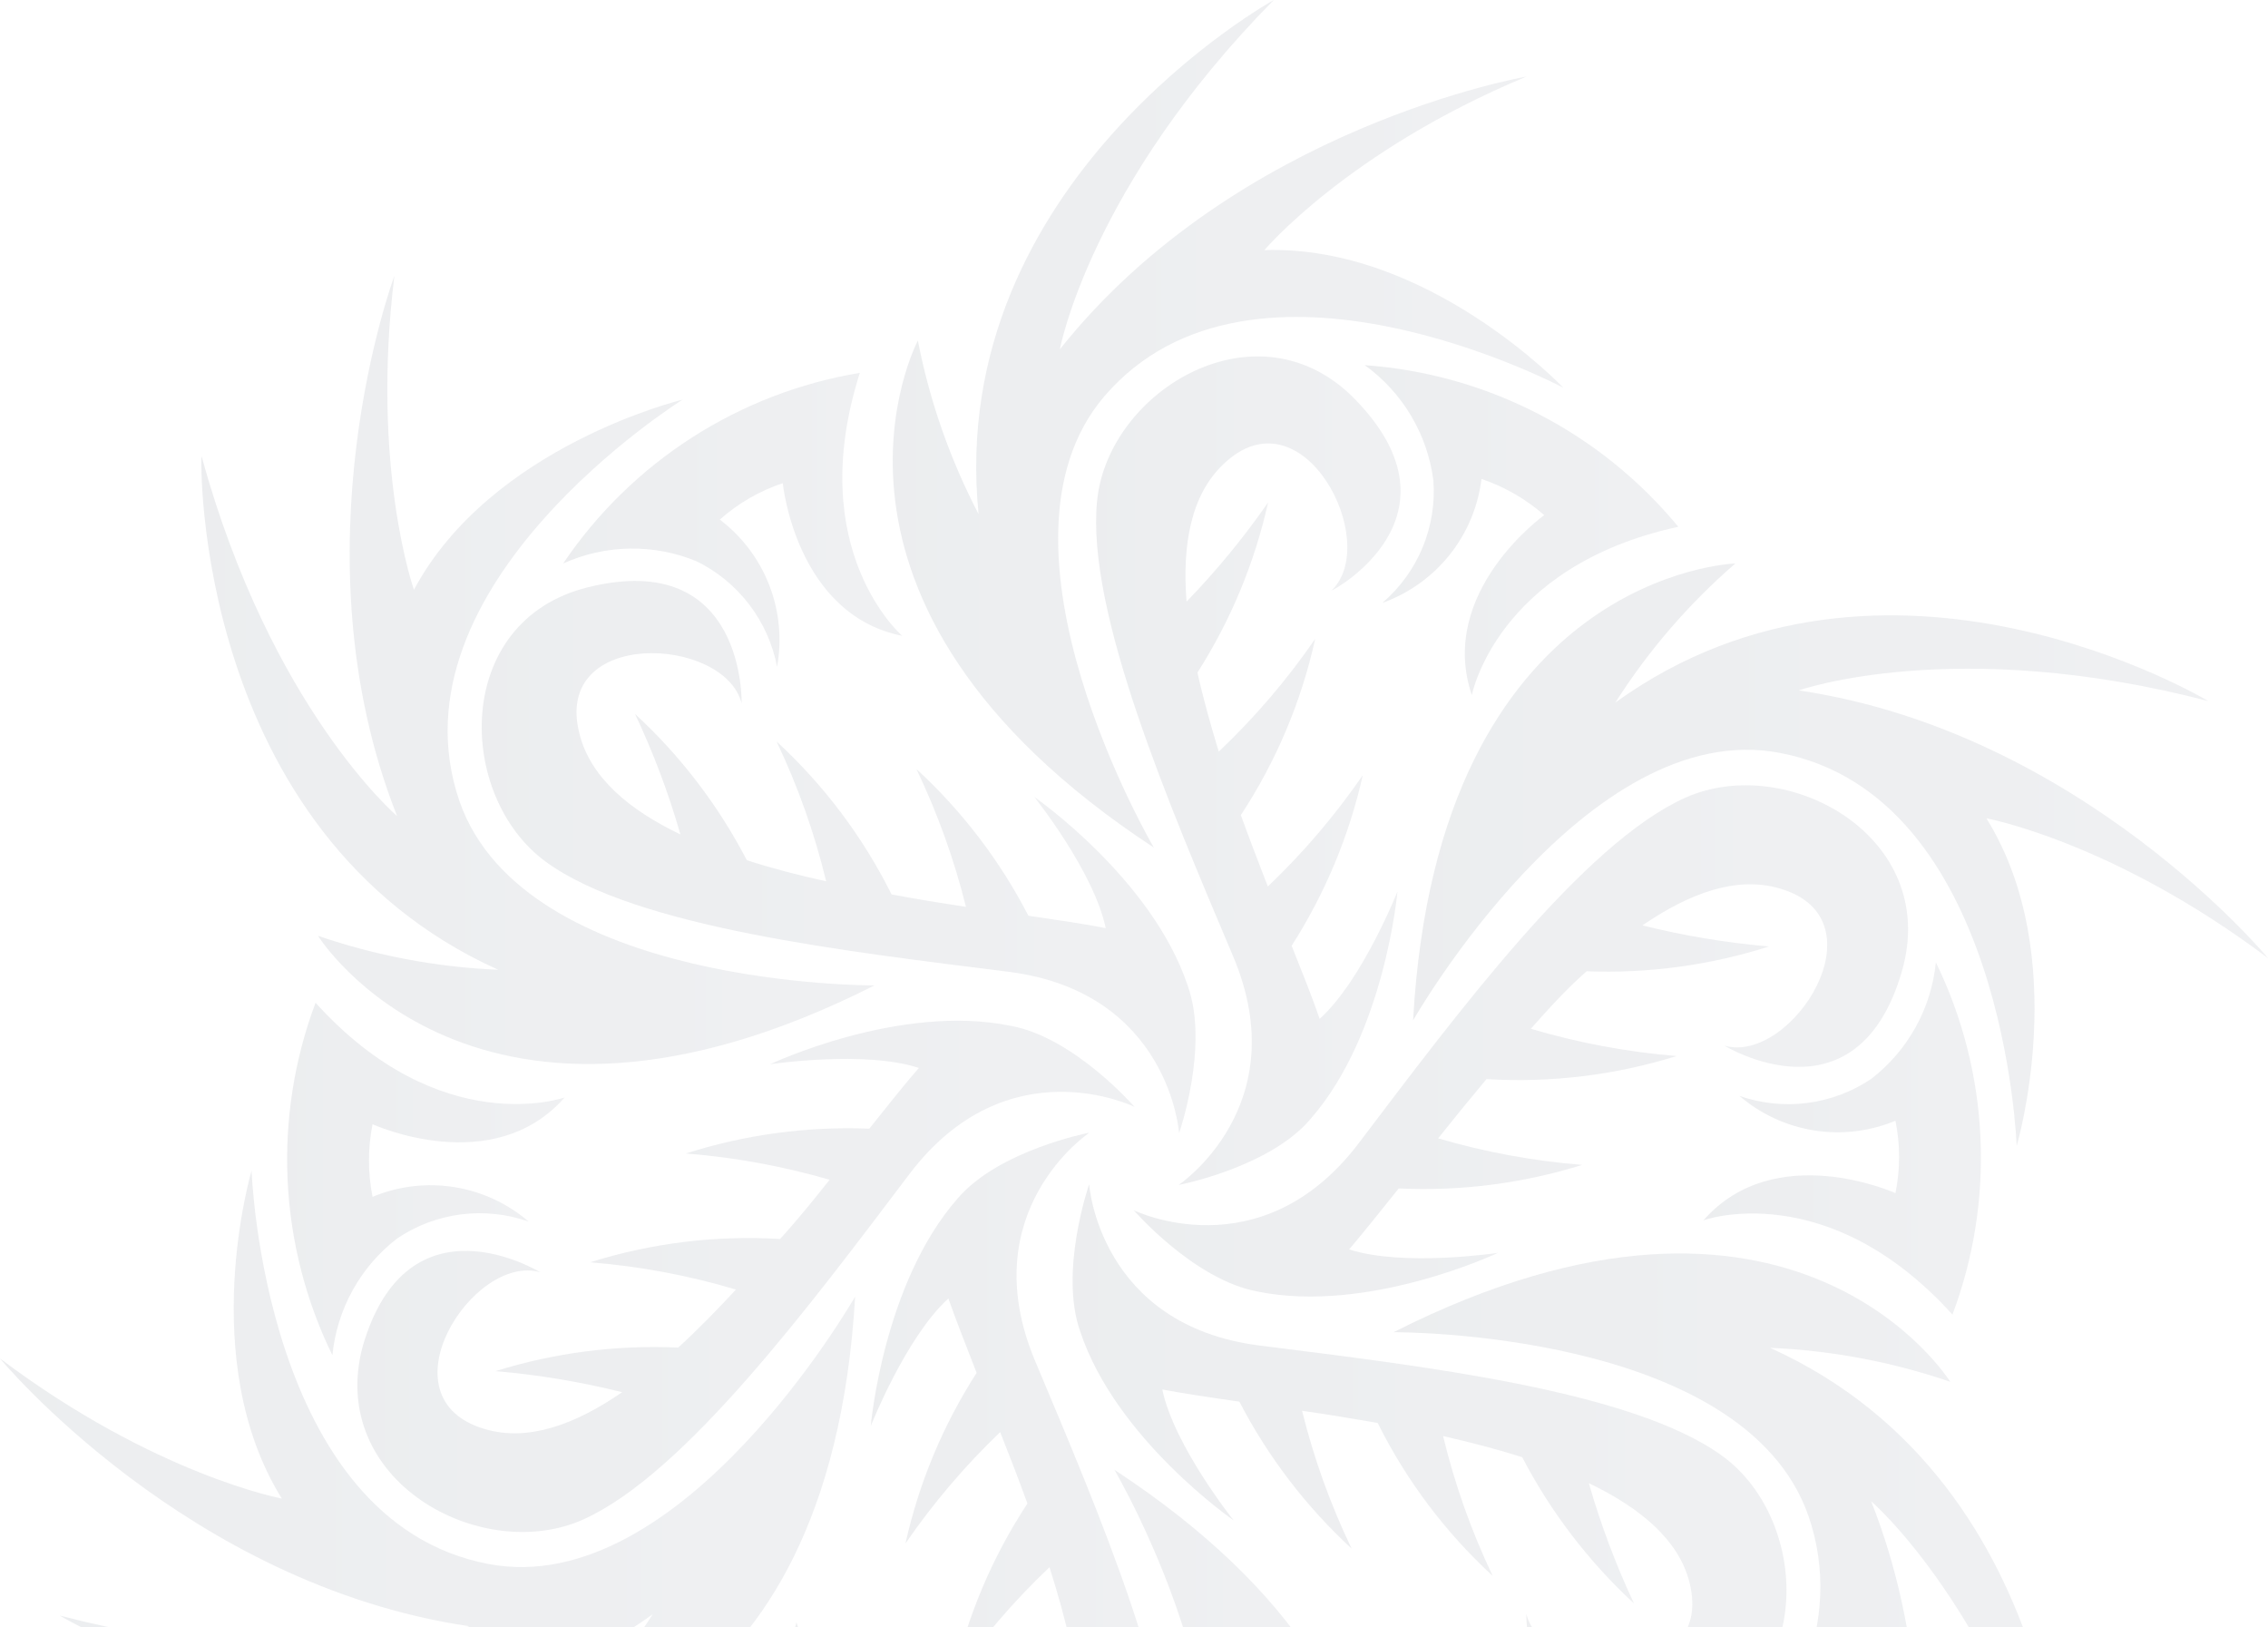 <svg width="184" height="132" viewBox="0 0 184 132" fill="none" xmlns="http://www.w3.org/2000/svg">
<path d="M60.167 57.064C60.167 57.064 60.529 44.457 47.699 47.633C36.699 50.348 36.981 64.584 44.301 69.912C51.62 75.24 68.734 77.171 81.805 78.819C94.876 80.468 95.66 91.909 95.66 91.909C95.66 91.909 98.113 84.851 96.364 79.965C93.468 71.259 83.916 64.644 83.916 64.644C83.916 64.644 88.742 70.676 89.707 75.281C87.998 74.939 85.867 74.637 83.433 74.275C81.126 69.805 78.049 65.775 74.344 62.372C76.06 65.952 77.408 69.698 78.366 73.551C76.355 73.25 74.344 72.928 72.333 72.546C70.004 67.877 66.842 63.673 63.002 60.14C64.733 63.77 66.081 67.571 67.024 71.48C64.812 70.998 62.64 70.435 60.589 69.771C58.278 65.32 55.209 61.306 51.52 57.908C53.009 61.06 54.24 64.328 55.2 67.68C50.997 65.669 47.9 63.035 47.016 59.537C44.763 50.891 58.82 51.574 60.167 57.064Z" fill="url(#paint0_linear_5619_455979)" fill-opacity="0.1"/>
<path d="M40.42 78.658C35.44 78.448 30.516 77.52 25.801 75.904C25.801 75.904 38.47 96.332 70.946 79.925C70.946 79.925 42.572 80.106 37.283 65.006C31.251 47.472 55.382 32.412 55.382 32.412C55.382 32.412 39.837 36.152 33.583 47.834C33.583 47.834 30.084 37.982 31.995 22.379C31.995 22.379 23.69 44.657 32.216 66.192C32.216 66.192 21.98 57.465 16.35 36.997C16.269 37.057 15.686 67.499 40.42 78.658Z" fill="url(#paint1_linear_5619_455979)" fill-opacity="0.1"/>
<path d="M45.69 45.703C47.385 44.937 49.22 44.526 51.08 44.495C52.941 44.464 54.788 44.813 56.508 45.522C58.187 46.346 59.651 47.548 60.785 49.035C61.919 50.521 62.693 52.251 63.044 54.088C63.448 51.862 63.228 49.568 62.408 47.46C61.589 45.352 60.2 43.512 58.398 42.144C59.883 40.822 61.621 39.817 63.506 39.188C63.506 39.188 64.552 49.845 73.199 51.574C73.199 51.574 65.155 44.657 69.76 30.241C64.908 31.047 60.271 32.834 56.132 35.493C51.994 38.151 48.44 41.626 45.69 45.703Z" fill="url(#paint2_linear_5619_455979)" fill-opacity="0.1"/>
<path d="M47.297 123.255C55.562 119.556 65.818 105.742 73.781 95.226C81.745 84.71 92.041 89.777 92.041 89.777C92.041 89.777 87.134 84.127 81.986 83.202C72.977 81.353 62.48 86.319 62.48 86.319C62.48 86.319 70.162 85.173 74.546 86.621C73.399 87.927 72.072 89.617 70.524 91.547C65.484 91.346 60.448 92.026 55.643 93.558C59.593 93.871 63.501 94.585 67.306 95.689C66.059 97.257 64.752 98.886 63.284 100.494C58.078 100.179 52.857 100.82 47.881 102.384C51.889 102.705 55.852 103.446 59.705 104.596C58.177 106.245 56.608 107.854 55.02 109.301C50.006 109.072 44.991 109.719 40.199 111.211C43.664 111.508 47.1 112.079 50.475 112.92C46.654 115.554 42.833 116.942 39.354 115.916C30.788 113.443 38.389 101.62 43.819 103.189C43.819 103.189 33.08 96.573 29.42 109.221C26.525 120.099 39.033 126.935 47.297 123.255Z" fill="url(#paint3_linear_5619_455979)" fill-opacity="0.1"/>
<path d="M43.235 142.217C43.235 142.217 67.265 141.453 69.377 105.16C69.377 105.16 55.3 129.831 39.635 126.855C21.376 123.397 20.411 94.945 20.411 94.945C20.411 94.945 15.866 110.287 22.864 121.547C22.864 121.547 12.568 119.637 0 110.186C0 110.186 15.162 128.524 38.067 131.902C38.067 131.902 25.398 136.406 4.846 131.037C4.846 131.037 30.988 146.761 52.948 130.937C50.274 135.148 47.002 138.947 43.235 142.217Z" fill="url(#paint4_linear_5619_455979)" fill-opacity="0.1"/>
<path d="M45.809 89.013C45.809 89.013 35.755 92.572 25.6 81.332C23.871 85.941 23.101 90.853 23.336 95.769C23.571 100.686 24.807 105.502 26.967 109.925C27.15 108.072 27.71 106.276 28.612 104.647C29.515 103.018 30.741 101.591 32.216 100.454C33.764 99.407 35.537 98.737 37.392 98.5C39.246 98.262 41.131 98.463 42.894 99.087C41.176 97.609 39.082 96.639 36.845 96.284C34.607 95.928 32.315 96.203 30.225 97.076C29.838 95.132 29.838 93.13 30.225 91.185C30.225 91.185 39.978 95.649 45.809 89.013Z" fill="url(#paint5_linear_5619_455979)" fill-opacity="0.1"/>
<path d="M74.003 155.527C81.886 163.691 94.112 156.332 94.997 147.324C95.882 138.316 89.085 122.552 83.978 110.387C78.87 98.222 88.381 91.869 88.381 91.869C88.381 91.869 81.041 93.276 77.683 97.217C71.65 104.094 70.645 115.655 70.645 115.655C70.645 115.655 73.501 108.437 76.939 105.32C77.522 106.969 78.307 108.98 79.232 111.352C76.508 115.587 74.554 120.271 73.46 125.186C75.706 121.922 78.28 118.897 81.142 116.158C81.886 118.028 82.63 119.958 83.354 121.949C80.489 126.307 78.444 131.152 77.321 136.245C79.605 132.939 82.227 129.879 85.144 127.116C85.828 129.268 86.431 131.419 86.893 133.53C84.193 137.754 82.247 142.414 81.142 147.303C83.129 144.45 85.341 141.761 87.758 139.261C88.12 143.905 87.396 147.887 84.802 150.4C78.367 156.593 71.932 144.066 75.994 140.145C75.934 140.005 64.854 146.017 74.003 155.527Z" fill="url(#paint6_linear_5619_455979)" fill-opacity="0.1"/>
<path d="M90.411 119.214C90.411 119.214 104.769 143.705 94.332 155.829C82.267 169.904 57.09 156.513 57.09 156.513C57.09 156.513 68.09 168.114 81.342 167.692C81.342 167.692 74.545 175.735 60.086 181.767C60.086 181.767 83.534 177.746 97.932 159.649C97.932 159.649 95.478 172.88 80.577 188C80.577 188 107.222 173.262 104.528 146.278C106.838 150.709 108.497 155.449 109.454 160.353C109.454 160.353 120.816 139.16 90.411 119.214Z" fill="url(#paint7_linear_5619_455979)" fill-opacity="0.1"/>
<path d="M67.709 148.993C67.586 147.128 67.898 145.26 68.621 143.536C69.343 141.812 70.456 140.28 71.872 139.06C69.728 139.822 67.84 141.166 66.419 142.942C64.998 144.718 64.101 146.855 63.828 149.113C61.952 148.498 60.22 147.506 58.74 146.198C58.74 146.198 67.448 139.945 64.612 131.58C64.612 131.58 62.601 142.056 47.861 145.233C50.989 149.022 54.856 152.135 59.226 154.382C63.596 156.629 68.377 157.963 73.279 158.302C71.765 157.213 70.489 155.824 69.531 154.223C68.573 152.622 67.953 150.842 67.709 148.993Z" fill="url(#paint8_linear_5619_455979)" fill-opacity="0.1"/>
<path d="M123.833 130.916C123.833 130.916 123.492 143.523 136.301 140.346C147.321 137.612 147.04 123.376 139.7 118.068C132.36 112.76 115.287 110.789 102.216 109.14C89.145 107.492 88.361 96.051 88.361 96.051C88.361 96.051 85.907 103.128 87.637 107.994C90.533 116.721 100.084 123.316 100.084 123.316C100.084 123.316 95.258 117.284 94.293 112.699C96.002 113.021 98.134 113.343 100.547 113.685C102.868 118.158 105.951 122.192 109.656 125.608C107.937 122.029 106.589 118.283 105.635 114.429C107.646 114.71 109.656 115.052 111.768 115.414C114.097 120.083 117.259 124.287 121.099 127.82C119.368 124.19 118.02 120.389 117.077 116.479C119.289 116.982 121.461 117.545 123.492 118.189C125.81 122.635 128.878 126.648 132.561 130.052C131.085 126.903 129.861 123.642 128.901 120.3C133.104 122.31 136.201 124.924 137.065 128.343C139.257 137.069 125.201 136.385 123.833 130.916Z" fill="url(#paint9_linear_5619_455979)" fill-opacity="0.1"/>
<path d="M143.601 109.322C148.581 109.532 153.505 110.459 158.22 112.076C158.22 112.076 145.551 91.627 113.055 108.055C113.055 108.055 141.449 107.854 146.718 122.954C152.75 140.487 128.619 155.547 128.619 155.547C128.619 155.547 144.184 151.807 150.438 140.125C150.438 140.125 153.937 149.978 152.026 165.601C152.026 165.601 160.332 143.302 151.805 121.768C151.805 121.768 162.021 130.494 167.671 150.963C167.752 150.903 168.315 120.461 143.601 109.322Z" fill="url(#paint10_linear_5619_455979)" fill-opacity="0.1"/>
<path d="M128.72 78.779C133.733 78.971 138.741 78.29 143.52 76.768C140.055 76.47 136.62 75.899 133.245 75.059C137.085 72.425 140.906 71.038 144.385 72.063C152.952 74.537 145.33 86.379 139.901 84.811C139.901 84.811 150.639 91.406 154.299 78.779C157.456 67.881 144.988 61.005 136.724 64.704C128.459 68.404 118.203 82.217 110.24 92.713C102.276 103.209 91.981 98.162 91.981 98.162C91.981 98.162 96.867 103.812 102.035 104.757C111.024 106.587 121.521 101.621 121.521 101.621C121.521 101.621 113.859 102.767 109.455 101.339C110.582 100.012 111.929 98.323 113.477 96.393C118.511 96.632 123.548 95.986 128.358 94.483C124.4 94.168 120.485 93.447 116.675 92.331C117.921 90.763 119.249 89.134 120.596 87.526C125.808 87.841 131.034 87.207 136.02 85.656C132.013 85.326 128.05 84.585 124.195 83.444C125.563 81.896 127.071 80.227 128.72 78.779Z" fill="url(#paint11_linear_5619_455979)" fill-opacity="0.1"/>
<path d="M140.785 45.703C140.785 45.703 116.654 46.447 114.643 82.76C114.643 82.76 128.719 58.069 144.384 61.065C162.643 64.523 163.609 92.954 163.609 92.954C163.609 92.954 168.153 77.633 161.155 66.373C161.155 66.373 171.431 68.263 183.999 77.713C183.999 77.713 168.857 59.396 145.933 55.998C145.933 55.998 158.621 51.514 179.153 56.862C179.153 56.862 153.011 41.139 131.052 56.983C133.731 52.77 137.01 48.971 140.785 45.703Z" fill="url(#paint12_linear_5619_455979)" fill-opacity="0.1"/>
<path d="M158.401 106.627C160.13 102.023 160.902 97.115 160.67 92.202C160.439 87.29 159.208 82.476 157.054 78.055C156.87 79.91 156.307 81.707 155.401 83.336C154.495 84.965 153.264 86.391 151.785 87.526C150.235 88.561 148.466 89.224 146.617 89.461C144.768 89.698 142.889 89.504 141.127 88.893C142.844 90.365 144.934 91.332 147.167 91.687C149.4 92.042 151.688 91.77 153.776 90.903C154.169 92.841 154.169 94.837 153.776 96.775C153.776 96.775 144.003 92.351 138.191 98.987C138.212 98.946 148.246 95.407 158.401 106.627Z" fill="url(#paint13_linear_5619_455979)" fill-opacity="0.1"/>
<path d="M109.998 32.453C102.135 24.269 89.889 31.628 89.004 40.636C88.119 49.644 94.916 65.428 100.044 77.573C105.172 89.717 95.62 96.111 95.62 96.111C95.62 96.111 102.98 94.704 106.318 90.763C112.351 83.886 113.376 72.305 113.376 72.305C113.376 72.305 110.521 79.523 107.062 82.64C106.499 80.991 105.695 78.98 104.79 76.708C107.504 72.468 109.457 67.787 110.561 62.875C108.313 66.142 105.732 69.167 102.859 71.903C102.135 70.053 101.391 68.102 100.667 66.112C103.533 61.754 105.577 56.909 106.7 51.816C104.42 55.131 101.798 58.197 98.878 60.964C98.214 58.793 97.611 56.641 97.148 54.55C99.846 50.321 101.786 45.653 102.879 40.757C100.894 43.612 98.682 46.301 96.263 48.8C95.901 44.155 96.626 40.154 99.24 37.66C105.675 31.468 112.11 43.974 108.027 47.895C108.068 47.955 119.168 41.963 109.998 32.453Z" fill="url(#paint14_linear_5619_455979)" fill-opacity="0.1"/>
<path d="M93.609 68.746C93.609 68.746 79.251 44.276 89.587 32.151C101.653 18.076 126.829 31.447 126.829 31.447C126.829 31.447 115.83 19.846 102.578 20.288C102.578 20.288 109.354 12.245 123.833 6.213C123.833 6.213 100.386 10.234 85.987 28.331C85.987 28.331 88.421 15.12 103.342 0C103.342 0 76.677 14.718 79.392 41.702C77.081 37.271 75.422 32.531 74.465 27.627C74.465 27.627 63.204 48.8 93.609 68.746Z" fill="url(#paint15_linear_5619_455979)" fill-opacity="0.1"/>
<path d="M116.291 38.987C116.424 40.849 116.119 42.715 115.4 44.437C114.68 46.158 113.567 47.687 112.148 48.9C114.289 48.135 116.175 46.789 117.596 45.014C119.016 43.238 119.915 41.103 120.192 38.847C122.065 39.48 123.794 40.478 125.28 41.782C125.28 41.782 116.573 48.016 119.408 56.38C119.408 56.38 121.419 45.924 136.159 42.727C133.028 38.934 129.158 35.815 124.786 33.562C120.413 31.308 115.628 29.966 110.721 29.618C112.242 30.714 113.522 32.112 114.48 33.724C115.438 35.336 116.055 37.127 116.291 38.987Z" fill="url(#paint16_linear_5619_455979)" fill-opacity="0.1"/>
<defs>
<linearGradient id="paint0_linear_5619_455979" x1="39.08" y1="47.12" x2="96.993" y2="47.12" gradientUnits="userSpaceOnUse">
<stop stop-color="#475467"/>
<stop offset="1" stop-color="#667085"/>
</linearGradient>
<linearGradient id="paint1_linear_5619_455979" x1="16.334" y1="22.379" x2="70.946" y2="22.379" gradientUnits="userSpaceOnUse">
<stop stop-color="#475467"/>
<stop offset="1" stop-color="#667085"/>
</linearGradient>
<linearGradient id="paint2_linear_5619_455979" x1="45.69" y1="30.241" x2="73.199" y2="30.241" gradientUnits="userSpaceOnUse">
<stop stop-color="#475467"/>
<stop offset="1" stop-color="#667085"/>
</linearGradient>
<linearGradient id="paint3_linear_5619_455979" x1="28.994" y1="82.79" x2="92.041" y2="82.79" gradientUnits="userSpaceOnUse">
<stop stop-color="#475467"/>
<stop offset="1" stop-color="#667085"/>
</linearGradient>
<linearGradient id="paint4_linear_5619_455979" x1="0" y1="94.945" x2="69.377" y2="94.945" gradientUnits="userSpaceOnUse">
<stop stop-color="#475467"/>
<stop offset="1" stop-color="#667085"/>
</linearGradient>
<linearGradient id="paint5_linear_5619_455979" x1="23.295" y1="81.332" x2="45.809" y2="81.332" gradientUnits="userSpaceOnUse">
<stop stop-color="#475467"/>
<stop offset="1" stop-color="#667085"/>
</linearGradient>
<linearGradient id="paint6_linear_5619_455979" x1="70.385" y1="91.869" x2="95.076" y2="91.869" gradientUnits="userSpaceOnUse">
<stop stop-color="#475467"/>
<stop offset="1" stop-color="#667085"/>
</linearGradient>
<linearGradient id="paint7_linear_5619_455979" x1="57.09" y1="119.214" x2="111.533" y2="119.214" gradientUnits="userSpaceOnUse">
<stop stop-color="#475467"/>
<stop offset="1" stop-color="#667085"/>
</linearGradient>
<linearGradient id="paint8_linear_5619_455979" x1="47.861" y1="131.58" x2="73.279" y2="131.58" gradientUnits="userSpaceOnUse">
<stop stop-color="#475467"/>
<stop offset="1" stop-color="#667085"/>
</linearGradient>
<linearGradient id="paint9_linear_5619_455979" x1="87.019" y1="96.051" x2="144.935" y2="96.051" gradientUnits="userSpaceOnUse">
<stop stop-color="#475467"/>
<stop offset="1" stop-color="#667085"/>
</linearGradient>
<linearGradient id="paint10_linear_5619_455979" x1="113.055" y1="101.668" x2="167.687" y2="101.668" gradientUnits="userSpaceOnUse">
<stop stop-color="#475467"/>
<stop offset="1" stop-color="#667085"/>
</linearGradient>
<linearGradient id="paint11_linear_5619_455979" x1="91.981" y1="63.695" x2="154.8" y2="63.695" gradientUnits="userSpaceOnUse">
<stop stop-color="#475467"/>
<stop offset="1" stop-color="#667085"/>
</linearGradient>
<linearGradient id="paint12_linear_5619_455979" x1="114.643" y1="45.703" x2="183.999" y2="45.703" gradientUnits="userSpaceOnUse">
<stop stop-color="#475467"/>
<stop offset="1" stop-color="#667085"/>
</linearGradient>
<linearGradient id="paint13_linear_5619_455979" x1="138.191" y1="78.055" x2="160.71" y2="78.055" gradientUnits="userSpaceOnUse">
<stop stop-color="#475467"/>
<stop offset="1" stop-color="#667085"/>
</linearGradient>
<linearGradient id="paint14_linear_5619_455979" x1="88.926" y1="28.908" x2="113.626" y2="28.908" gradientUnits="userSpaceOnUse">
<stop stop-color="#475467"/>
<stop offset="1" stop-color="#667085"/>
</linearGradient>
<linearGradient id="paint15_linear_5619_455979" x1="72.426" y1="0" x2="126.829" y2="-4.48795e-09" gradientUnits="userSpaceOnUse">
<stop stop-color="#475467"/>
<stop offset="1" stop-color="#667085"/>
</linearGradient>
<linearGradient id="paint16_linear_5619_455979" x1="110.721" y1="29.618" x2="136.159" y2="29.618" gradientUnits="userSpaceOnUse">
<stop stop-color="#475467"/>
<stop offset="1" stop-color="#667085"/>
</linearGradient>
</defs>
</svg>
